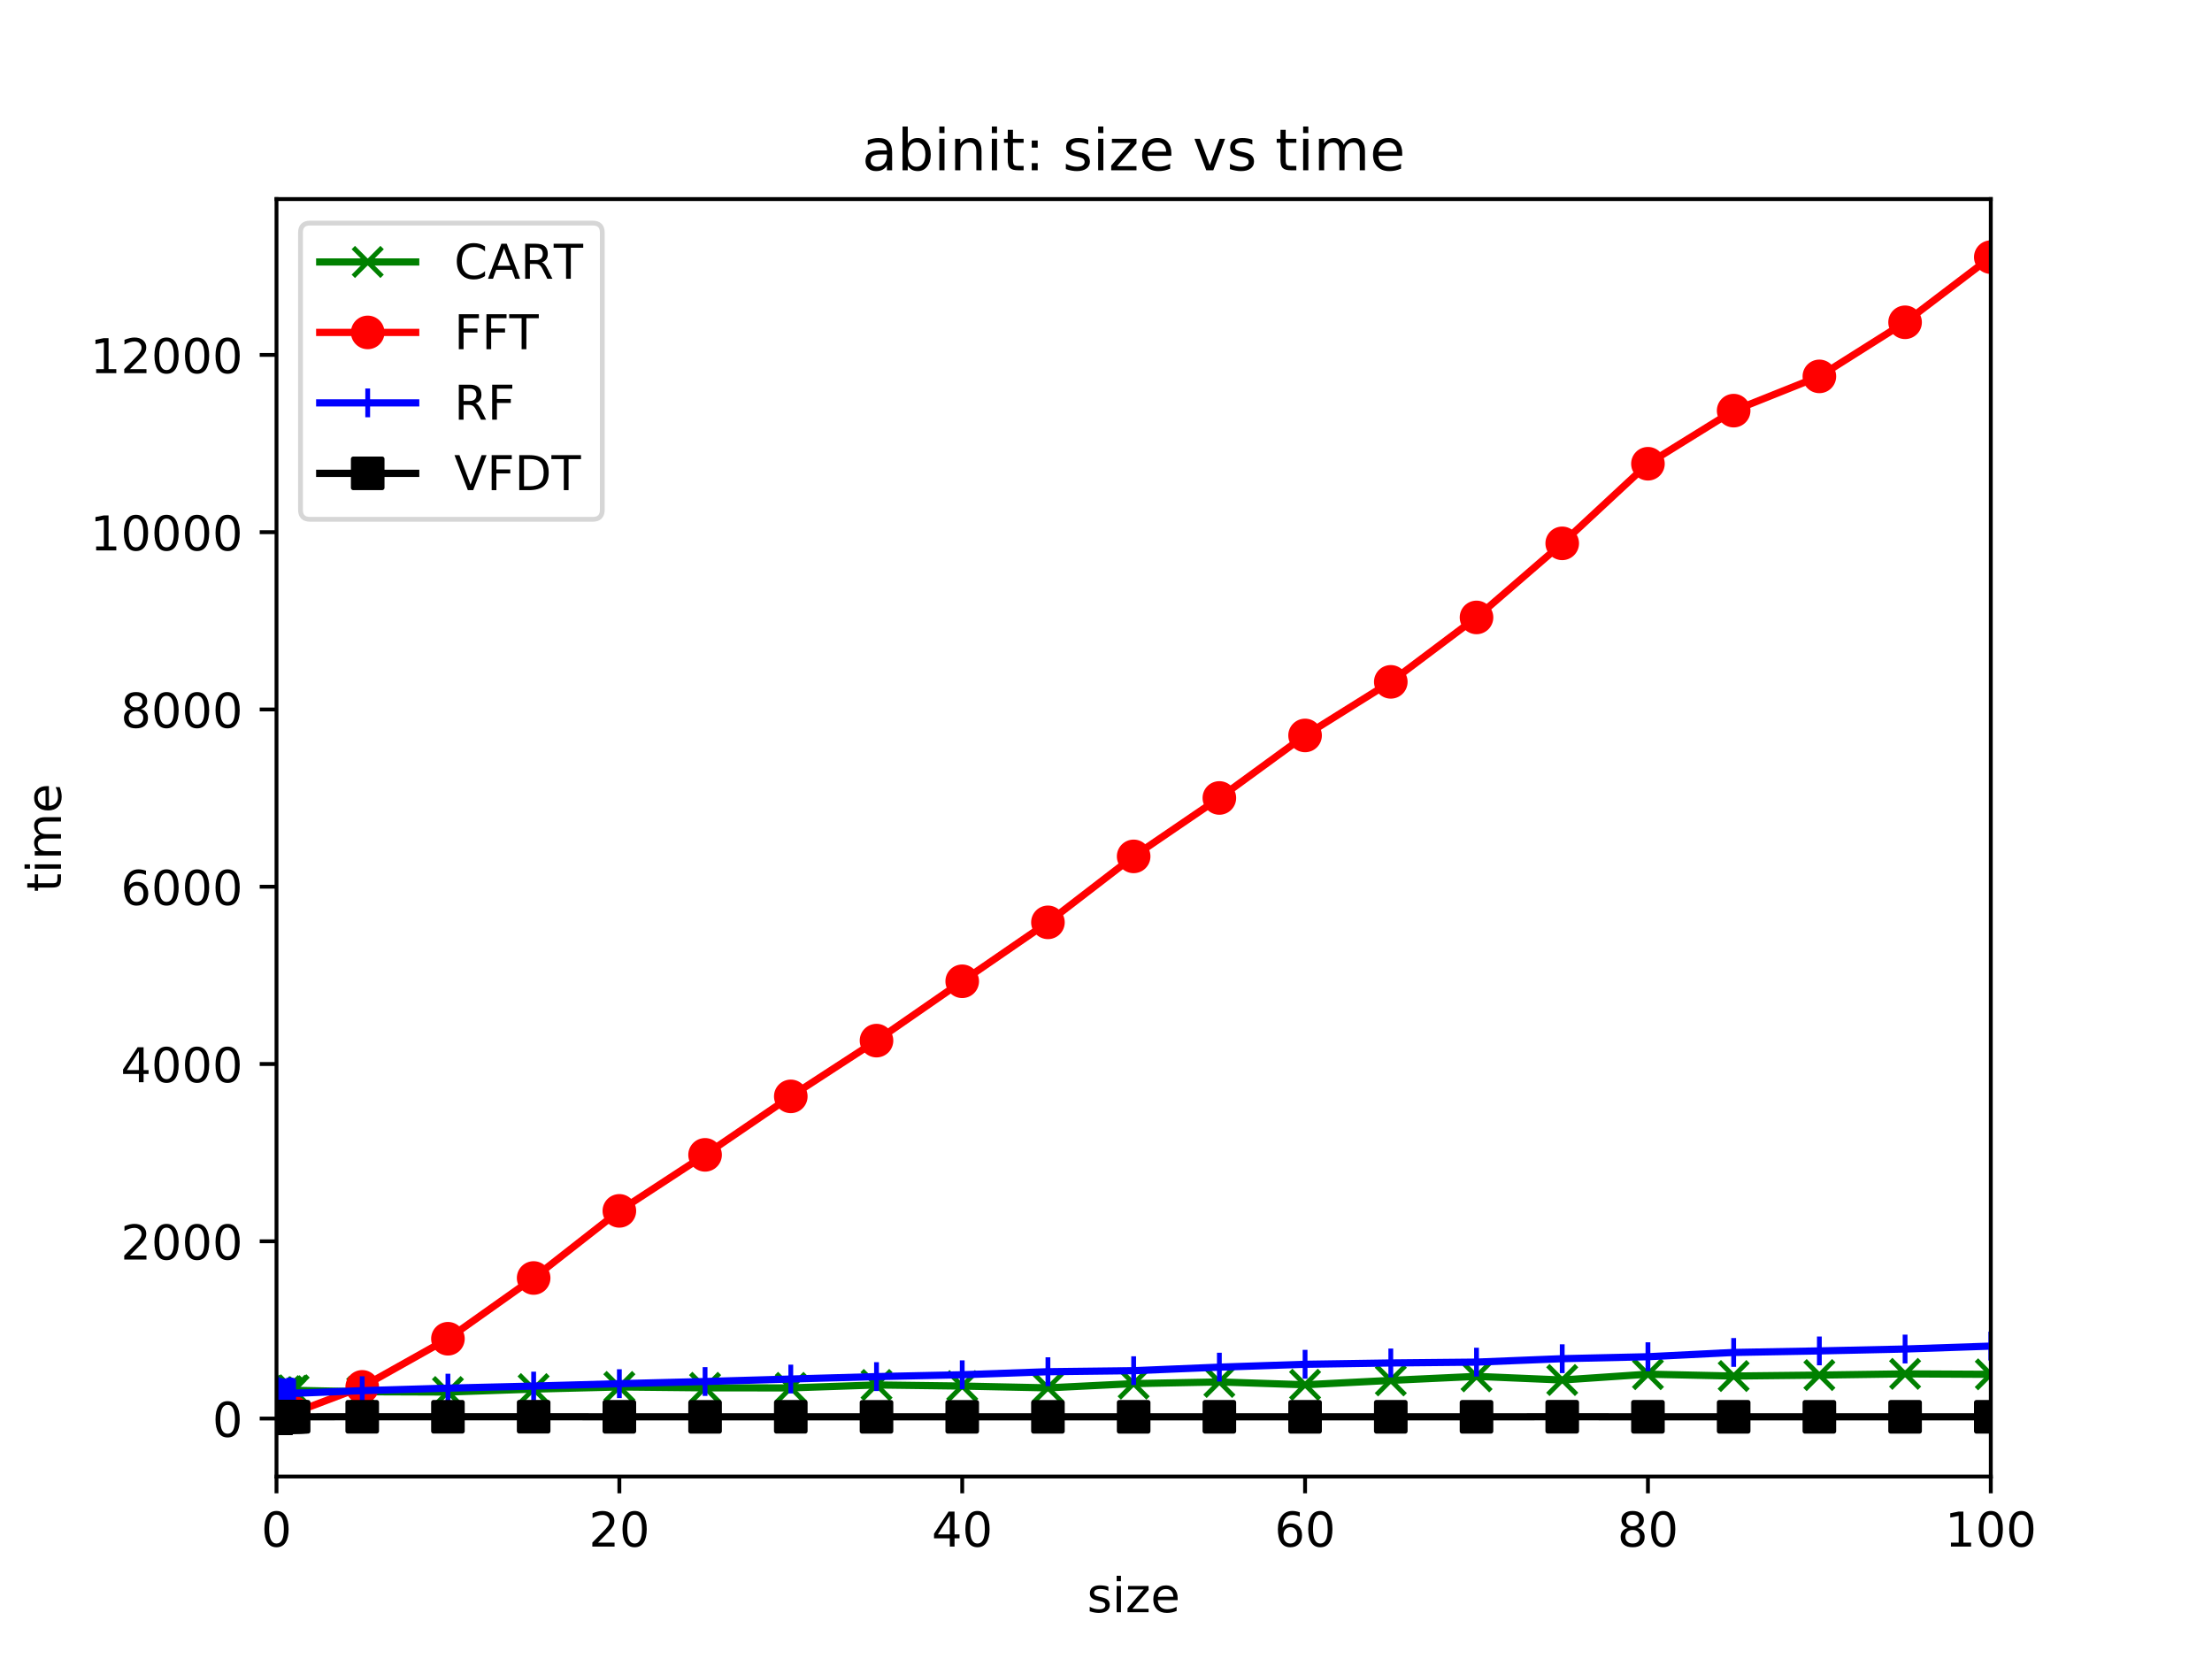 <?xml version="1.0" encoding="utf-8" standalone="no"?>
<!DOCTYPE svg PUBLIC "-//W3C//DTD SVG 1.1//EN"
  "http://www.w3.org/Graphics/SVG/1.1/DTD/svg11.dtd">
<!-- Created with matplotlib (https://matplotlib.org/) -->
<svg height="345.6pt" version="1.1" viewBox="0 0 460.8 345.6" width="460.8pt" xmlns="http://www.w3.org/2000/svg" xmlns:xlink="http://www.w3.org/1999/xlink">
 <defs>
  <style type="text/css">
*{stroke-linecap:butt;stroke-linejoin:round;}
  </style>
 </defs>
 <g id="figure_1">
  <g id="patch_1">
   <path d="M 0 345.6 
L 460.8 345.6 
L 460.8 0 
L 0 0 
z
" style="fill:#ffffff;"/>
  </g>
  <g id="axes_1">
   <g id="patch_2">
    <path d="M 57.6 307.584 
L 414.72 307.584 
L 414.72 41.472 
L 57.6 41.472 
z
" style="fill:#ffffff;"/>
   </g>
   <g id="matplotlib.axis_1">
    <g id="xtick_1">
     <g id="line2d_1">
      <defs>
       <path d="M 0 0 
L 0 3.5 
" id="m26dee3b0cf" style="stroke:#000000;stroke-width:0.8;"/>
      </defs>
      <g>
       <use style="stroke:#000000;stroke-width:0.8;" x="57.6" xlink:href="#m26dee3b0cf" y="307.584"/>
      </g>
     </g>
     <g id="text_1">
      <!-- 0 -->
      <defs>
       <path d="M 31.781 66.406 
Q 24.172 66.406 20.328 58.906 
Q 16.5 51.422 16.5 36.375 
Q 16.5 21.391 20.328 13.891 
Q 24.172 6.391 31.781 6.391 
Q 39.453 6.391 43.281 13.891 
Q 47.125 21.391 47.125 36.375 
Q 47.125 51.422 43.281 58.906 
Q 39.453 66.406 31.781 66.406 
z
M 31.781 74.219 
Q 44.047 74.219 50.516 64.516 
Q 56.984 54.828 56.984 36.375 
Q 56.984 17.969 50.516 8.266 
Q 44.047 -1.422 31.781 -1.422 
Q 19.531 -1.422 13.062 8.266 
Q 6.594 17.969 6.594 36.375 
Q 6.594 54.828 13.062 64.516 
Q 19.531 74.219 31.781 74.219 
z
" id="DejaVuSans-48"/>
      </defs>
      <g transform="translate(54.419 322.182)scale(0.1 -0.1)">
       <use xlink:href="#DejaVuSans-48"/>
      </g>
     </g>
    </g>
    <g id="xtick_2">
     <g id="line2d_2">
      <g>
       <use style="stroke:#000000;stroke-width:0.8;" x="129.024" xlink:href="#m26dee3b0cf" y="307.584"/>
      </g>
     </g>
     <g id="text_2">
      <!-- 20 -->
      <defs>
       <path d="M 19.188 8.297 
L 53.609 8.297 
L 53.609 0 
L 7.328 0 
L 7.328 8.297 
Q 12.938 14.109 22.625 23.891 
Q 32.328 33.688 34.812 36.531 
Q 39.547 41.844 41.422 45.531 
Q 43.312 49.219 43.312 52.781 
Q 43.312 58.594 39.234 62.25 
Q 35.156 65.922 28.609 65.922 
Q 23.969 65.922 18.812 64.312 
Q 13.672 62.703 7.812 59.422 
L 7.812 69.391 
Q 13.766 71.781 18.938 73 
Q 24.125 74.219 28.422 74.219 
Q 39.75 74.219 46.484 68.547 
Q 53.219 62.891 53.219 53.422 
Q 53.219 48.922 51.531 44.891 
Q 49.859 40.875 45.406 35.406 
Q 44.188 33.984 37.641 27.219 
Q 31.109 20.453 19.188 8.297 
z
" id="DejaVuSans-50"/>
      </defs>
      <g transform="translate(122.662 322.182)scale(0.1 -0.1)">
       <use xlink:href="#DejaVuSans-50"/>
       <use x="63.623" xlink:href="#DejaVuSans-48"/>
      </g>
     </g>
    </g>
    <g id="xtick_3">
     <g id="line2d_3">
      <g>
       <use style="stroke:#000000;stroke-width:0.8;" x="200.448" xlink:href="#m26dee3b0cf" y="307.584"/>
      </g>
     </g>
     <g id="text_3">
      <!-- 40 -->
      <defs>
       <path d="M 37.797 64.312 
L 12.891 25.391 
L 37.797 25.391 
z
M 35.203 72.906 
L 47.609 72.906 
L 47.609 25.391 
L 58.016 25.391 
L 58.016 17.188 
L 47.609 17.188 
L 47.609 0 
L 37.797 0 
L 37.797 17.188 
L 4.891 17.188 
L 4.891 26.703 
z
" id="DejaVuSans-52"/>
      </defs>
      <g transform="translate(194.085 322.182)scale(0.1 -0.1)">
       <use xlink:href="#DejaVuSans-52"/>
       <use x="63.623" xlink:href="#DejaVuSans-48"/>
      </g>
     </g>
    </g>
    <g id="xtick_4">
     <g id="line2d_4">
      <g>
       <use style="stroke:#000000;stroke-width:0.8;" x="271.872" xlink:href="#m26dee3b0cf" y="307.584"/>
      </g>
     </g>
     <g id="text_4">
      <!-- 60 -->
      <defs>
       <path d="M 33.016 40.375 
Q 26.375 40.375 22.484 35.828 
Q 18.609 31.297 18.609 23.391 
Q 18.609 15.531 22.484 10.953 
Q 26.375 6.391 33.016 6.391 
Q 39.656 6.391 43.531 10.953 
Q 47.406 15.531 47.406 23.391 
Q 47.406 31.297 43.531 35.828 
Q 39.656 40.375 33.016 40.375 
z
M 52.594 71.297 
L 52.594 62.312 
Q 48.875 64.062 45.094 64.984 
Q 41.312 65.922 37.594 65.922 
Q 27.828 65.922 22.672 59.328 
Q 17.531 52.734 16.797 39.406 
Q 19.672 43.656 24.016 45.922 
Q 28.375 48.188 33.594 48.188 
Q 44.578 48.188 50.953 41.516 
Q 57.328 34.859 57.328 23.391 
Q 57.328 12.156 50.688 5.359 
Q 44.047 -1.422 33.016 -1.422 
Q 20.359 -1.422 13.672 8.266 
Q 6.984 17.969 6.984 36.375 
Q 6.984 53.656 15.188 63.938 
Q 23.391 74.219 37.203 74.219 
Q 40.922 74.219 44.703 73.484 
Q 48.484 72.75 52.594 71.297 
z
" id="DejaVuSans-54"/>
      </defs>
      <g transform="translate(265.51 322.182)scale(0.1 -0.1)">
       <use xlink:href="#DejaVuSans-54"/>
       <use x="63.623" xlink:href="#DejaVuSans-48"/>
      </g>
     </g>
    </g>
    <g id="xtick_5">
     <g id="line2d_5">
      <g>
       <use style="stroke:#000000;stroke-width:0.8;" x="343.296" xlink:href="#m26dee3b0cf" y="307.584"/>
      </g>
     </g>
     <g id="text_5">
      <!-- 80 -->
      <defs>
       <path d="M 31.781 34.625 
Q 24.75 34.625 20.719 30.859 
Q 16.703 27.094 16.703 20.516 
Q 16.703 13.922 20.719 10.156 
Q 24.75 6.391 31.781 6.391 
Q 38.812 6.391 42.859 10.172 
Q 46.922 13.969 46.922 20.516 
Q 46.922 27.094 42.891 30.859 
Q 38.875 34.625 31.781 34.625 
z
M 21.922 38.812 
Q 15.578 40.375 12.031 44.719 
Q 8.5 49.078 8.5 55.328 
Q 8.5 64.062 14.719 69.141 
Q 20.953 74.219 31.781 74.219 
Q 42.672 74.219 48.875 69.141 
Q 55.078 64.062 55.078 55.328 
Q 55.078 49.078 51.531 44.719 
Q 48 40.375 41.703 38.812 
Q 48.828 37.156 52.797 32.312 
Q 56.781 27.484 56.781 20.516 
Q 56.781 9.906 50.312 4.234 
Q 43.844 -1.422 31.781 -1.422 
Q 19.734 -1.422 13.25 4.234 
Q 6.781 9.906 6.781 20.516 
Q 6.781 27.484 10.781 32.312 
Q 14.797 37.156 21.922 38.812 
z
M 18.312 54.391 
Q 18.312 48.734 21.844 45.562 
Q 25.391 42.391 31.781 42.391 
Q 38.141 42.391 41.719 45.562 
Q 45.312 48.734 45.312 54.391 
Q 45.312 60.062 41.719 63.234 
Q 38.141 66.406 31.781 66.406 
Q 25.391 66.406 21.844 63.234 
Q 18.312 60.062 18.312 54.391 
z
" id="DejaVuSans-56"/>
      </defs>
      <g transform="translate(336.933 322.182)scale(0.1 -0.1)">
       <use xlink:href="#DejaVuSans-56"/>
       <use x="63.623" xlink:href="#DejaVuSans-48"/>
      </g>
     </g>
    </g>
    <g id="xtick_6">
     <g id="line2d_6">
      <g>
       <use style="stroke:#000000;stroke-width:0.8;" x="414.72" xlink:href="#m26dee3b0cf" y="307.584"/>
      </g>
     </g>
     <g id="text_6">
      <!-- 100 -->
      <defs>
       <path d="M 12.406 8.297 
L 28.516 8.297 
L 28.516 63.922 
L 10.984 60.406 
L 10.984 69.391 
L 28.422 72.906 
L 38.281 72.906 
L 38.281 8.297 
L 54.391 8.297 
L 54.391 0 
L 12.406 0 
z
" id="DejaVuSans-49"/>
      </defs>
      <g transform="translate(405.176 322.182)scale(0.1 -0.1)">
       <use xlink:href="#DejaVuSans-49"/>
       <use x="63.623" xlink:href="#DejaVuSans-48"/>
       <use x="127.246" xlink:href="#DejaVuSans-48"/>
      </g>
     </g>
    </g>
    <g id="text_7">
     <!-- size -->
     <defs>
      <path d="M 44.281 53.078 
L 44.281 44.578 
Q 40.484 46.531 36.375 47.5 
Q 32.281 48.484 27.875 48.484 
Q 21.188 48.484 17.844 46.438 
Q 14.5 44.391 14.5 40.281 
Q 14.5 37.156 16.891 35.375 
Q 19.281 33.594 26.516 31.984 
L 29.594 31.297 
Q 39.156 29.25 43.188 25.516 
Q 47.219 21.781 47.219 15.094 
Q 47.219 7.469 41.188 3.016 
Q 35.156 -1.422 24.609 -1.422 
Q 20.219 -1.422 15.453 -0.562 
Q 10.688 0.297 5.422 2 
L 5.422 11.281 
Q 10.406 8.688 15.234 7.391 
Q 20.062 6.109 24.812 6.109 
Q 31.156 6.109 34.562 8.281 
Q 37.984 10.453 37.984 14.406 
Q 37.984 18.062 35.516 20.016 
Q 33.062 21.969 24.703 23.781 
L 21.578 24.516 
Q 13.234 26.266 9.516 29.906 
Q 5.812 33.547 5.812 39.891 
Q 5.812 47.609 11.281 51.797 
Q 16.75 56 26.812 56 
Q 31.781 56 36.172 55.266 
Q 40.578 54.547 44.281 53.078 
z
" id="DejaVuSans-115"/>
      <path d="M 9.422 54.688 
L 18.406 54.688 
L 18.406 0 
L 9.422 0 
z
M 9.422 75.984 
L 18.406 75.984 
L 18.406 64.594 
L 9.422 64.594 
z
" id="DejaVuSans-105"/>
      <path d="M 5.516 54.688 
L 48.188 54.688 
L 48.188 46.484 
L 14.406 7.172 
L 48.188 7.172 
L 48.188 0 
L 4.297 0 
L 4.297 8.203 
L 38.094 47.516 
L 5.516 47.516 
z
" id="DejaVuSans-122"/>
      <path d="M 56.203 29.594 
L 56.203 25.203 
L 14.891 25.203 
Q 15.484 15.922 20.484 11.062 
Q 25.484 6.203 34.422 6.203 
Q 39.594 6.203 44.453 7.469 
Q 49.312 8.734 54.109 11.281 
L 54.109 2.781 
Q 49.266 0.734 44.188 -0.344 
Q 39.109 -1.422 33.891 -1.422 
Q 20.797 -1.422 13.156 6.188 
Q 5.516 13.812 5.516 26.812 
Q 5.516 40.234 12.766 48.109 
Q 20.016 56 32.328 56 
Q 43.359 56 49.781 48.891 
Q 56.203 41.797 56.203 29.594 
z
M 47.219 32.234 
Q 47.125 39.594 43.094 43.984 
Q 39.062 48.391 32.422 48.391 
Q 24.906 48.391 20.391 44.141 
Q 15.875 39.891 15.188 32.172 
z
" id="DejaVuSans-101"/>
     </defs>
     <g transform="translate(226.465 335.861)scale(0.1 -0.1)">
      <use xlink:href="#DejaVuSans-115"/>
      <use x="52.1" xlink:href="#DejaVuSans-105"/>
      <use x="79.883" xlink:href="#DejaVuSans-122"/>
      <use x="132.373" xlink:href="#DejaVuSans-101"/>
     </g>
    </g>
   </g>
   <g id="matplotlib.axis_2">
    <g id="ytick_1">
     <g id="line2d_7">
      <defs>
       <path d="M 0 0 
L -3.5 0 
" id="me61d0136e3" style="stroke:#000000;stroke-width:0.8;"/>
      </defs>
      <g>
       <use style="stroke:#000000;stroke-width:0.8;" x="57.6" xlink:href="#me61d0136e3" y="295.511"/>
      </g>
     </g>
     <g id="text_8">
      <!-- 0 -->
      <g transform="translate(44.237 299.31)scale(0.1 -0.1)">
       <use xlink:href="#DejaVuSans-48"/>
      </g>
     </g>
    </g>
    <g id="ytick_2">
     <g id="line2d_8">
      <g>
       <use style="stroke:#000000;stroke-width:0.8;" x="57.6" xlink:href="#me61d0136e3" y="258.581"/>
      </g>
     </g>
     <g id="text_9">
      <!-- 2000 -->
      <g transform="translate(25.15 262.38)scale(0.1 -0.1)">
       <use xlink:href="#DejaVuSans-50"/>
       <use x="63.623" xlink:href="#DejaVuSans-48"/>
       <use x="127.246" xlink:href="#DejaVuSans-48"/>
       <use x="190.869" xlink:href="#DejaVuSans-48"/>
      </g>
     </g>
    </g>
    <g id="ytick_3">
     <g id="line2d_9">
      <g>
       <use style="stroke:#000000;stroke-width:0.8;" x="57.6" xlink:href="#me61d0136e3" y="221.651"/>
      </g>
     </g>
     <g id="text_10">
      <!-- 4000 -->
      <g transform="translate(25.15 225.45)scale(0.1 -0.1)">
       <use xlink:href="#DejaVuSans-52"/>
       <use x="63.623" xlink:href="#DejaVuSans-48"/>
       <use x="127.246" xlink:href="#DejaVuSans-48"/>
       <use x="190.869" xlink:href="#DejaVuSans-48"/>
      </g>
     </g>
    </g>
    <g id="ytick_4">
     <g id="line2d_10">
      <g>
       <use style="stroke:#000000;stroke-width:0.8;" x="57.6" xlink:href="#me61d0136e3" y="184.722"/>
      </g>
     </g>
     <g id="text_11">
      <!-- 6000 -->
      <g transform="translate(25.15 188.521)scale(0.1 -0.1)">
       <use xlink:href="#DejaVuSans-54"/>
       <use x="63.623" xlink:href="#DejaVuSans-48"/>
       <use x="127.246" xlink:href="#DejaVuSans-48"/>
       <use x="190.869" xlink:href="#DejaVuSans-48"/>
      </g>
     </g>
    </g>
    <g id="ytick_5">
     <g id="line2d_11">
      <g>
       <use style="stroke:#000000;stroke-width:0.8;" x="57.6" xlink:href="#me61d0136e3" y="147.792"/>
      </g>
     </g>
     <g id="text_12">
      <!-- 8000 -->
      <g transform="translate(25.15 151.591)scale(0.1 -0.1)">
       <use xlink:href="#DejaVuSans-56"/>
       <use x="63.623" xlink:href="#DejaVuSans-48"/>
       <use x="127.246" xlink:href="#DejaVuSans-48"/>
       <use x="190.869" xlink:href="#DejaVuSans-48"/>
      </g>
     </g>
    </g>
    <g id="ytick_6">
     <g id="line2d_12">
      <g>
       <use style="stroke:#000000;stroke-width:0.8;" x="57.6" xlink:href="#me61d0136e3" y="110.862"/>
      </g>
     </g>
     <g id="text_13">
      <!-- 10000 -->
      <g transform="translate(18.788 114.661)scale(0.1 -0.1)">
       <use xlink:href="#DejaVuSans-49"/>
       <use x="63.623" xlink:href="#DejaVuSans-48"/>
       <use x="127.246" xlink:href="#DejaVuSans-48"/>
       <use x="190.869" xlink:href="#DejaVuSans-48"/>
       <use x="254.492" xlink:href="#DejaVuSans-48"/>
      </g>
     </g>
    </g>
    <g id="ytick_7">
     <g id="line2d_13">
      <g>
       <use style="stroke:#000000;stroke-width:0.8;" x="57.6" xlink:href="#me61d0136e3" y="73.932"/>
      </g>
     </g>
     <g id="text_14">
      <!-- 12000 -->
      <g transform="translate(18.788 77.732)scale(0.1 -0.1)">
       <use xlink:href="#DejaVuSans-49"/>
       <use x="63.623" xlink:href="#DejaVuSans-50"/>
       <use x="127.246" xlink:href="#DejaVuSans-48"/>
       <use x="190.869" xlink:href="#DejaVuSans-48"/>
       <use x="254.492" xlink:href="#DejaVuSans-48"/>
      </g>
     </g>
    </g>
    <g id="text_15">
     <!-- time -->
     <defs>
      <path d="M 18.312 70.219 
L 18.312 54.688 
L 36.812 54.688 
L 36.812 47.703 
L 18.312 47.703 
L 18.312 18.016 
Q 18.312 11.328 20.141 9.422 
Q 21.969 7.516 27.594 7.516 
L 36.812 7.516 
L 36.812 0 
L 27.594 0 
Q 17.188 0 13.234 3.875 
Q 9.281 7.766 9.281 18.016 
L 9.281 47.703 
L 2.688 47.703 
L 2.688 54.688 
L 9.281 54.688 
L 9.281 70.219 
z
" id="DejaVuSans-116"/>
      <path d="M 52 44.188 
Q 55.375 50.25 60.062 53.125 
Q 64.75 56 71.094 56 
Q 79.641 56 84.281 50.016 
Q 88.922 44.047 88.922 33.016 
L 88.922 0 
L 79.891 0 
L 79.891 32.719 
Q 79.891 40.578 77.094 44.375 
Q 74.312 48.188 68.609 48.188 
Q 61.625 48.188 57.562 43.547 
Q 53.516 38.922 53.516 30.906 
L 53.516 0 
L 44.484 0 
L 44.484 32.719 
Q 44.484 40.625 41.703 44.406 
Q 38.922 48.188 33.109 48.188 
Q 26.219 48.188 22.156 43.531 
Q 18.109 38.875 18.109 30.906 
L 18.109 0 
L 9.078 0 
L 9.078 54.688 
L 18.109 54.688 
L 18.109 46.188 
Q 21.188 51.219 25.484 53.609 
Q 29.781 56 35.688 56 
Q 41.656 56 45.828 52.969 
Q 50 49.953 52 44.188 
z
" id="DejaVuSans-109"/>
     </defs>
     <g transform="translate(12.708 185.824)rotate(-90)scale(0.1 -0.1)">
      <use xlink:href="#DejaVuSans-116"/>
      <use x="39.209" xlink:href="#DejaVuSans-105"/>
      <use x="66.992" xlink:href="#DejaVuSans-109"/>
      <use x="164.404" xlink:href="#DejaVuSans-101"/>
     </g>
    </g>
   </g>
   <g id="line2d_14">
    <path clip-path="url(#p73382b4955)" d="M 57.636 290.007 
L 57.671 290.31 
L 57.707 290.419 
L 57.743 290.479 
L 57.779 290.196 
L 57.814 290.052 
L 57.85 290.401 
L 57.886 290.651 
L 57.921 290.222 
L 57.957 290.176 
L 58.314 290.425 
L 58.671 290.64 
L 59.028 290.224 
L 59.386 289.799 
L 59.743 289.824 
L 60.1 290.245 
L 60.457 290.319 
L 60.814 289.724 
L 61.171 289.625 
L 75.456 289.925 
L 93.312 289.987 
L 111.168 289.375 
L 129.024 288.929 
L 146.88 289.111 
L 164.736 289.122 
L 182.592 288.511 
L 200.448 288.741 
L 218.304 289.117 
L 236.16 288.233 
L 254.016 287.883 
L 271.872 288.473 
L 289.728 287.56 
L 307.584 286.723 
L 325.44 287.481 
L 343.296 286.266 
L 361.152 286.655 
L 379.008 286.457 
L 396.864 286.202 
L 414.72 286.3 
" style="fill:none;stroke:#008000;stroke-linecap:square;stroke-width:1.5;"/>
    <defs>
     <path d="M -3 3 
L 3 -3 
M -3 -3 
L 3 3 
" id="mbcd68e8c06" style="stroke:#008000;"/>
    </defs>
    <g clip-path="url(#p73382b4955)">
     <use style="fill:#008000;stroke:#008000;" x="57.636" xlink:href="#mbcd68e8c06" y="290.007"/>
     <use style="fill:#008000;stroke:#008000;" x="57.671" xlink:href="#mbcd68e8c06" y="290.31"/>
     <use style="fill:#008000;stroke:#008000;" x="57.707" xlink:href="#mbcd68e8c06" y="290.419"/>
     <use style="fill:#008000;stroke:#008000;" x="57.743" xlink:href="#mbcd68e8c06" y="290.479"/>
     <use style="fill:#008000;stroke:#008000;" x="57.779" xlink:href="#mbcd68e8c06" y="290.196"/>
     <use style="fill:#008000;stroke:#008000;" x="57.814" xlink:href="#mbcd68e8c06" y="290.052"/>
     <use style="fill:#008000;stroke:#008000;" x="57.85" xlink:href="#mbcd68e8c06" y="290.401"/>
     <use style="fill:#008000;stroke:#008000;" x="57.886" xlink:href="#mbcd68e8c06" y="290.651"/>
     <use style="fill:#008000;stroke:#008000;" x="57.921" xlink:href="#mbcd68e8c06" y="290.222"/>
     <use style="fill:#008000;stroke:#008000;" x="57.957" xlink:href="#mbcd68e8c06" y="290.176"/>
     <use style="fill:#008000;stroke:#008000;" x="58.314" xlink:href="#mbcd68e8c06" y="290.425"/>
     <use style="fill:#008000;stroke:#008000;" x="58.671" xlink:href="#mbcd68e8c06" y="290.64"/>
     <use style="fill:#008000;stroke:#008000;" x="59.028" xlink:href="#mbcd68e8c06" y="290.224"/>
     <use style="fill:#008000;stroke:#008000;" x="59.386" xlink:href="#mbcd68e8c06" y="289.799"/>
     <use style="fill:#008000;stroke:#008000;" x="59.743" xlink:href="#mbcd68e8c06" y="289.824"/>
     <use style="fill:#008000;stroke:#008000;" x="60.1" xlink:href="#mbcd68e8c06" y="290.245"/>
     <use style="fill:#008000;stroke:#008000;" x="60.457" xlink:href="#mbcd68e8c06" y="290.319"/>
     <use style="fill:#008000;stroke:#008000;" x="60.814" xlink:href="#mbcd68e8c06" y="289.724"/>
     <use style="fill:#008000;stroke:#008000;" x="61.171" xlink:href="#mbcd68e8c06" y="289.625"/>
     <use style="fill:#008000;stroke:#008000;" x="75.456" xlink:href="#mbcd68e8c06" y="289.925"/>
     <use style="fill:#008000;stroke:#008000;" x="93.312" xlink:href="#mbcd68e8c06" y="289.987"/>
     <use style="fill:#008000;stroke:#008000;" x="111.168" xlink:href="#mbcd68e8c06" y="289.375"/>
     <use style="fill:#008000;stroke:#008000;" x="129.024" xlink:href="#mbcd68e8c06" y="288.929"/>
     <use style="fill:#008000;stroke:#008000;" x="146.88" xlink:href="#mbcd68e8c06" y="289.111"/>
     <use style="fill:#008000;stroke:#008000;" x="164.736" xlink:href="#mbcd68e8c06" y="289.122"/>
     <use style="fill:#008000;stroke:#008000;" x="182.592" xlink:href="#mbcd68e8c06" y="288.511"/>
     <use style="fill:#008000;stroke:#008000;" x="200.448" xlink:href="#mbcd68e8c06" y="288.741"/>
     <use style="fill:#008000;stroke:#008000;" x="218.304" xlink:href="#mbcd68e8c06" y="289.117"/>
     <use style="fill:#008000;stroke:#008000;" x="236.16" xlink:href="#mbcd68e8c06" y="288.233"/>
     <use style="fill:#008000;stroke:#008000;" x="254.016" xlink:href="#mbcd68e8c06" y="287.883"/>
     <use style="fill:#008000;stroke:#008000;" x="271.872" xlink:href="#mbcd68e8c06" y="288.473"/>
     <use style="fill:#008000;stroke:#008000;" x="289.728" xlink:href="#mbcd68e8c06" y="287.56"/>
     <use style="fill:#008000;stroke:#008000;" x="307.584" xlink:href="#mbcd68e8c06" y="286.723"/>
     <use style="fill:#008000;stroke:#008000;" x="325.44" xlink:href="#mbcd68e8c06" y="287.481"/>
     <use style="fill:#008000;stroke:#008000;" x="343.296" xlink:href="#mbcd68e8c06" y="286.266"/>
     <use style="fill:#008000;stroke:#008000;" x="361.152" xlink:href="#mbcd68e8c06" y="286.655"/>
     <use style="fill:#008000;stroke:#008000;" x="379.008" xlink:href="#mbcd68e8c06" y="286.457"/>
     <use style="fill:#008000;stroke:#008000;" x="396.864" xlink:href="#mbcd68e8c06" y="286.202"/>
     <use style="fill:#008000;stroke:#008000;" x="414.72" xlink:href="#mbcd68e8c06" y="286.3"/>
    </g>
   </g>
   <g id="line2d_15">
    <path clip-path="url(#p73382b4955)" d="M 57.636 295.488 
L 57.671 295.477 
L 57.707 295.463 
L 57.743 295.453 
L 57.779 295.44 
L 57.814 295.426 
L 57.85 295.415 
L 57.886 295.403 
L 57.921 295.389 
L 57.957 295.378 
L 58.314 295.258 
L 58.671 295.139 
L 59.028 295.008 
L 59.386 294.905 
L 59.743 294.758 
L 60.1 294.681 
L 60.457 294.563 
L 60.814 294.441 
L 61.171 294.323 
L 75.456 288.91 
L 93.312 278.885 
L 111.168 266.23 
L 129.024 252.248 
L 146.88 240.576 
L 164.736 228.396 
L 182.592 216.782 
L 200.448 204.42 
L 218.304 192.143 
L 236.16 178.401 
L 254.016 166.231 
L 271.872 153.207 
L 289.728 142.044 
L 307.584 128.621 
L 325.44 113.19 
L 343.296 96.608 
L 361.152 85.545 
L 379.008 78.408 
L 396.864 67.14 
L 414.72 53.568 
" style="fill:none;stroke:#ff0000;stroke-linecap:square;stroke-width:1.5;"/>
    <defs>
     <path d="M 0 3 
C 0.796 3 1.559 2.684 2.121 2.121 
C 2.684 1.559 3 0.796 3 0 
C 3 -0.796 2.684 -1.559 2.121 -2.121 
C 1.559 -2.684 0.796 -3 0 -3 
C -0.796 -3 -1.559 -2.684 -2.121 -2.121 
C -2.684 -1.559 -3 -0.796 -3 0 
C -3 0.796 -2.684 1.559 -2.121 2.121 
C -1.559 2.684 -0.796 3 0 3 
z
" id="m2726fd6190" style="stroke:#ff0000;"/>
    </defs>
    <g clip-path="url(#p73382b4955)">
     <use style="fill:#ff0000;stroke:#ff0000;" x="57.636" xlink:href="#m2726fd6190" y="295.488"/>
     <use style="fill:#ff0000;stroke:#ff0000;" x="57.671" xlink:href="#m2726fd6190" y="295.477"/>
     <use style="fill:#ff0000;stroke:#ff0000;" x="57.707" xlink:href="#m2726fd6190" y="295.463"/>
     <use style="fill:#ff0000;stroke:#ff0000;" x="57.743" xlink:href="#m2726fd6190" y="295.453"/>
     <use style="fill:#ff0000;stroke:#ff0000;" x="57.779" xlink:href="#m2726fd6190" y="295.44"/>
     <use style="fill:#ff0000;stroke:#ff0000;" x="57.814" xlink:href="#m2726fd6190" y="295.426"/>
     <use style="fill:#ff0000;stroke:#ff0000;" x="57.85" xlink:href="#m2726fd6190" y="295.415"/>
     <use style="fill:#ff0000;stroke:#ff0000;" x="57.886" xlink:href="#m2726fd6190" y="295.403"/>
     <use style="fill:#ff0000;stroke:#ff0000;" x="57.921" xlink:href="#m2726fd6190" y="295.389"/>
     <use style="fill:#ff0000;stroke:#ff0000;" x="57.957" xlink:href="#m2726fd6190" y="295.378"/>
     <use style="fill:#ff0000;stroke:#ff0000;" x="58.314" xlink:href="#m2726fd6190" y="295.258"/>
     <use style="fill:#ff0000;stroke:#ff0000;" x="58.671" xlink:href="#m2726fd6190" y="295.139"/>
     <use style="fill:#ff0000;stroke:#ff0000;" x="59.028" xlink:href="#m2726fd6190" y="295.008"/>
     <use style="fill:#ff0000;stroke:#ff0000;" x="59.386" xlink:href="#m2726fd6190" y="294.905"/>
     <use style="fill:#ff0000;stroke:#ff0000;" x="59.743" xlink:href="#m2726fd6190" y="294.758"/>
     <use style="fill:#ff0000;stroke:#ff0000;" x="60.1" xlink:href="#m2726fd6190" y="294.681"/>
     <use style="fill:#ff0000;stroke:#ff0000;" x="60.457" xlink:href="#m2726fd6190" y="294.563"/>
     <use style="fill:#ff0000;stroke:#ff0000;" x="60.814" xlink:href="#m2726fd6190" y="294.441"/>
     <use style="fill:#ff0000;stroke:#ff0000;" x="61.171" xlink:href="#m2726fd6190" y="294.323"/>
     <use style="fill:#ff0000;stroke:#ff0000;" x="75.456" xlink:href="#m2726fd6190" y="288.91"/>
     <use style="fill:#ff0000;stroke:#ff0000;" x="93.312" xlink:href="#m2726fd6190" y="278.885"/>
     <use style="fill:#ff0000;stroke:#ff0000;" x="111.168" xlink:href="#m2726fd6190" y="266.23"/>
     <use style="fill:#ff0000;stroke:#ff0000;" x="129.024" xlink:href="#m2726fd6190" y="252.248"/>
     <use style="fill:#ff0000;stroke:#ff0000;" x="146.88" xlink:href="#m2726fd6190" y="240.576"/>
     <use style="fill:#ff0000;stroke:#ff0000;" x="164.736" xlink:href="#m2726fd6190" y="228.396"/>
     <use style="fill:#ff0000;stroke:#ff0000;" x="182.592" xlink:href="#m2726fd6190" y="216.782"/>
     <use style="fill:#ff0000;stroke:#ff0000;" x="200.448" xlink:href="#m2726fd6190" y="204.42"/>
     <use style="fill:#ff0000;stroke:#ff0000;" x="218.304" xlink:href="#m2726fd6190" y="192.143"/>
     <use style="fill:#ff0000;stroke:#ff0000;" x="236.16" xlink:href="#m2726fd6190" y="178.401"/>
     <use style="fill:#ff0000;stroke:#ff0000;" x="254.016" xlink:href="#m2726fd6190" y="166.231"/>
     <use style="fill:#ff0000;stroke:#ff0000;" x="271.872" xlink:href="#m2726fd6190" y="153.207"/>
     <use style="fill:#ff0000;stroke:#ff0000;" x="289.728" xlink:href="#m2726fd6190" y="142.044"/>
     <use style="fill:#ff0000;stroke:#ff0000;" x="307.584" xlink:href="#m2726fd6190" y="128.621"/>
     <use style="fill:#ff0000;stroke:#ff0000;" x="325.44" xlink:href="#m2726fd6190" y="113.19"/>
     <use style="fill:#ff0000;stroke:#ff0000;" x="343.296" xlink:href="#m2726fd6190" y="96.608"/>
     <use style="fill:#ff0000;stroke:#ff0000;" x="361.152" xlink:href="#m2726fd6190" y="85.545"/>
     <use style="fill:#ff0000;stroke:#ff0000;" x="379.008" xlink:href="#m2726fd6190" y="78.408"/>
     <use style="fill:#ff0000;stroke:#ff0000;" x="396.864" xlink:href="#m2726fd6190" y="67.14"/>
     <use style="fill:#ff0000;stroke:#ff0000;" x="414.72" xlink:href="#m2726fd6190" y="53.568"/>
    </g>
   </g>
   <g id="line2d_16">
    <path clip-path="url(#p73382b4955)" d="M 57.636 289.766 
L 57.671 290.228 
L 57.707 290.121 
L 57.743 290.107 
L 57.779 290.2 
L 57.814 290.041 
L 57.85 290.38 
L 57.886 290.088 
L 57.921 290.291 
L 57.957 290.185 
L 58.314 290.098 
L 58.671 290.347 
L 59.028 290.159 
L 59.386 290.389 
L 59.743 290.336 
L 60.1 290.032 
L 60.457 290.028 
L 60.814 290.039 
L 61.171 290.261 
L 75.456 289.699 
L 93.312 289.174 
L 111.168 288.746 
L 129.024 288.246 
L 146.88 287.793 
L 164.736 287.278 
L 182.592 286.772 
L 200.448 286.385 
L 218.304 285.753 
L 236.16 285.54 
L 254.016 284.801 
L 271.872 284.204 
L 289.728 283.93 
L 307.584 283.754 
L 325.44 283.038 
L 343.296 282.63 
L 361.152 281.74 
L 379.008 281.419 
L 396.864 281.024 
L 414.72 280.418 
" style="fill:none;stroke:#0000ff;stroke-linecap:square;stroke-width:1.5;"/>
    <defs>
     <path d="M -3 0 
L 3 0 
M 0 3 
L 0 -3 
" id="m921b301e44" style="stroke:#0000ff;"/>
    </defs>
    <g clip-path="url(#p73382b4955)">
     <use style="fill:#0000ff;stroke:#0000ff;" x="57.636" xlink:href="#m921b301e44" y="289.766"/>
     <use style="fill:#0000ff;stroke:#0000ff;" x="57.671" xlink:href="#m921b301e44" y="290.228"/>
     <use style="fill:#0000ff;stroke:#0000ff;" x="57.707" xlink:href="#m921b301e44" y="290.121"/>
     <use style="fill:#0000ff;stroke:#0000ff;" x="57.743" xlink:href="#m921b301e44" y="290.107"/>
     <use style="fill:#0000ff;stroke:#0000ff;" x="57.779" xlink:href="#m921b301e44" y="290.2"/>
     <use style="fill:#0000ff;stroke:#0000ff;" x="57.814" xlink:href="#m921b301e44" y="290.041"/>
     <use style="fill:#0000ff;stroke:#0000ff;" x="57.85" xlink:href="#m921b301e44" y="290.38"/>
     <use style="fill:#0000ff;stroke:#0000ff;" x="57.886" xlink:href="#m921b301e44" y="290.088"/>
     <use style="fill:#0000ff;stroke:#0000ff;" x="57.921" xlink:href="#m921b301e44" y="290.291"/>
     <use style="fill:#0000ff;stroke:#0000ff;" x="57.957" xlink:href="#m921b301e44" y="290.185"/>
     <use style="fill:#0000ff;stroke:#0000ff;" x="58.314" xlink:href="#m921b301e44" y="290.098"/>
     <use style="fill:#0000ff;stroke:#0000ff;" x="58.671" xlink:href="#m921b301e44" y="290.347"/>
     <use style="fill:#0000ff;stroke:#0000ff;" x="59.028" xlink:href="#m921b301e44" y="290.159"/>
     <use style="fill:#0000ff;stroke:#0000ff;" x="59.386" xlink:href="#m921b301e44" y="290.389"/>
     <use style="fill:#0000ff;stroke:#0000ff;" x="59.743" xlink:href="#m921b301e44" y="290.336"/>
     <use style="fill:#0000ff;stroke:#0000ff;" x="60.1" xlink:href="#m921b301e44" y="290.032"/>
     <use style="fill:#0000ff;stroke:#0000ff;" x="60.457" xlink:href="#m921b301e44" y="290.028"/>
     <use style="fill:#0000ff;stroke:#0000ff;" x="60.814" xlink:href="#m921b301e44" y="290.039"/>
     <use style="fill:#0000ff;stroke:#0000ff;" x="61.171" xlink:href="#m921b301e44" y="290.261"/>
     <use style="fill:#0000ff;stroke:#0000ff;" x="75.456" xlink:href="#m921b301e44" y="289.699"/>
     <use style="fill:#0000ff;stroke:#0000ff;" x="93.312" xlink:href="#m921b301e44" y="289.174"/>
     <use style="fill:#0000ff;stroke:#0000ff;" x="111.168" xlink:href="#m921b301e44" y="288.746"/>
     <use style="fill:#0000ff;stroke:#0000ff;" x="129.024" xlink:href="#m921b301e44" y="288.246"/>
     <use style="fill:#0000ff;stroke:#0000ff;" x="146.88" xlink:href="#m921b301e44" y="287.793"/>
     <use style="fill:#0000ff;stroke:#0000ff;" x="164.736" xlink:href="#m921b301e44" y="287.278"/>
     <use style="fill:#0000ff;stroke:#0000ff;" x="182.592" xlink:href="#m921b301e44" y="286.772"/>
     <use style="fill:#0000ff;stroke:#0000ff;" x="200.448" xlink:href="#m921b301e44" y="286.385"/>
     <use style="fill:#0000ff;stroke:#0000ff;" x="218.304" xlink:href="#m921b301e44" y="285.753"/>
     <use style="fill:#0000ff;stroke:#0000ff;" x="236.16" xlink:href="#m921b301e44" y="285.54"/>
     <use style="fill:#0000ff;stroke:#0000ff;" x="254.016" xlink:href="#m921b301e44" y="284.801"/>
     <use style="fill:#0000ff;stroke:#0000ff;" x="271.872" xlink:href="#m921b301e44" y="284.204"/>
     <use style="fill:#0000ff;stroke:#0000ff;" x="289.728" xlink:href="#m921b301e44" y="283.93"/>
     <use style="fill:#0000ff;stroke:#0000ff;" x="307.584" xlink:href="#m921b301e44" y="283.754"/>
     <use style="fill:#0000ff;stroke:#0000ff;" x="325.44" xlink:href="#m921b301e44" y="283.038"/>
     <use style="fill:#0000ff;stroke:#0000ff;" x="343.296" xlink:href="#m921b301e44" y="282.63"/>
     <use style="fill:#0000ff;stroke:#0000ff;" x="361.152" xlink:href="#m921b301e44" y="281.74"/>
     <use style="fill:#0000ff;stroke:#0000ff;" x="379.008" xlink:href="#m921b301e44" y="281.419"/>
     <use style="fill:#0000ff;stroke:#0000ff;" x="396.864" xlink:href="#m921b301e44" y="281.024"/>
     <use style="fill:#0000ff;stroke:#0000ff;" x="414.72" xlink:href="#m921b301e44" y="280.418"/>
    </g>
   </g>
   <g id="line2d_17">
    <path clip-path="url(#p73382b4955)" d="M 57.636 295.472 
L 57.671 295.425 
L 57.707 295.392 
L 57.743 295.345 
L 57.779 295.333 
L 57.814 295.306 
L 57.85 295.252 
L 57.886 295.241 
L 57.921 295.233 
L 57.957 295.191 
L 58.314 295.163 
L 58.671 295.144 
L 59.028 295.137 
L 59.386 295.139 
L 59.743 295.145 
L 60.1 295.147 
L 60.457 295.133 
L 60.814 295.137 
L 61.171 295.142 
L 75.456 295.137 
L 93.312 295.138 
L 111.168 295.128 
L 129.024 295.147 
L 146.88 295.15 
L 164.736 295.141 
L 182.592 295.15 
L 200.448 295.151 
L 218.304 295.15 
L 236.16 295.148 
L 254.016 295.143 
L 271.872 295.147 
L 289.728 295.146 
L 307.584 295.149 
L 325.44 295.134 
L 343.296 295.145 
L 361.152 295.145 
L 379.008 295.151 
L 396.864 295.149 
L 414.72 295.149 
" style="fill:none;stroke:#000000;stroke-linecap:square;stroke-width:1.5;"/>
    <defs>
     <path d="M -3 3 
L 3 3 
L 3 -3 
L -3 -3 
z
" id="m5e37fe2d8c" style="stroke:#000000;stroke-linejoin:miter;"/>
    </defs>
    <g clip-path="url(#p73382b4955)">
     <use style="stroke:#000000;stroke-linejoin:miter;" x="57.636" xlink:href="#m5e37fe2d8c" y="295.472"/>
     <use style="stroke:#000000;stroke-linejoin:miter;" x="57.671" xlink:href="#m5e37fe2d8c" y="295.425"/>
     <use style="stroke:#000000;stroke-linejoin:miter;" x="57.707" xlink:href="#m5e37fe2d8c" y="295.392"/>
     <use style="stroke:#000000;stroke-linejoin:miter;" x="57.743" xlink:href="#m5e37fe2d8c" y="295.345"/>
     <use style="stroke:#000000;stroke-linejoin:miter;" x="57.779" xlink:href="#m5e37fe2d8c" y="295.333"/>
     <use style="stroke:#000000;stroke-linejoin:miter;" x="57.814" xlink:href="#m5e37fe2d8c" y="295.306"/>
     <use style="stroke:#000000;stroke-linejoin:miter;" x="57.85" xlink:href="#m5e37fe2d8c" y="295.252"/>
     <use style="stroke:#000000;stroke-linejoin:miter;" x="57.886" xlink:href="#m5e37fe2d8c" y="295.241"/>
     <use style="stroke:#000000;stroke-linejoin:miter;" x="57.921" xlink:href="#m5e37fe2d8c" y="295.233"/>
     <use style="stroke:#000000;stroke-linejoin:miter;" x="57.957" xlink:href="#m5e37fe2d8c" y="295.191"/>
     <use style="stroke:#000000;stroke-linejoin:miter;" x="58.314" xlink:href="#m5e37fe2d8c" y="295.163"/>
     <use style="stroke:#000000;stroke-linejoin:miter;" x="58.671" xlink:href="#m5e37fe2d8c" y="295.144"/>
     <use style="stroke:#000000;stroke-linejoin:miter;" x="59.028" xlink:href="#m5e37fe2d8c" y="295.137"/>
     <use style="stroke:#000000;stroke-linejoin:miter;" x="59.386" xlink:href="#m5e37fe2d8c" y="295.139"/>
     <use style="stroke:#000000;stroke-linejoin:miter;" x="59.743" xlink:href="#m5e37fe2d8c" y="295.145"/>
     <use style="stroke:#000000;stroke-linejoin:miter;" x="60.1" xlink:href="#m5e37fe2d8c" y="295.147"/>
     <use style="stroke:#000000;stroke-linejoin:miter;" x="60.457" xlink:href="#m5e37fe2d8c" y="295.133"/>
     <use style="stroke:#000000;stroke-linejoin:miter;" x="60.814" xlink:href="#m5e37fe2d8c" y="295.137"/>
     <use style="stroke:#000000;stroke-linejoin:miter;" x="61.171" xlink:href="#m5e37fe2d8c" y="295.142"/>
     <use style="stroke:#000000;stroke-linejoin:miter;" x="75.456" xlink:href="#m5e37fe2d8c" y="295.137"/>
     <use style="stroke:#000000;stroke-linejoin:miter;" x="93.312" xlink:href="#m5e37fe2d8c" y="295.138"/>
     <use style="stroke:#000000;stroke-linejoin:miter;" x="111.168" xlink:href="#m5e37fe2d8c" y="295.128"/>
     <use style="stroke:#000000;stroke-linejoin:miter;" x="129.024" xlink:href="#m5e37fe2d8c" y="295.147"/>
     <use style="stroke:#000000;stroke-linejoin:miter;" x="146.88" xlink:href="#m5e37fe2d8c" y="295.15"/>
     <use style="stroke:#000000;stroke-linejoin:miter;" x="164.736" xlink:href="#m5e37fe2d8c" y="295.141"/>
     <use style="stroke:#000000;stroke-linejoin:miter;" x="182.592" xlink:href="#m5e37fe2d8c" y="295.15"/>
     <use style="stroke:#000000;stroke-linejoin:miter;" x="200.448" xlink:href="#m5e37fe2d8c" y="295.151"/>
     <use style="stroke:#000000;stroke-linejoin:miter;" x="218.304" xlink:href="#m5e37fe2d8c" y="295.15"/>
     <use style="stroke:#000000;stroke-linejoin:miter;" x="236.16" xlink:href="#m5e37fe2d8c" y="295.148"/>
     <use style="stroke:#000000;stroke-linejoin:miter;" x="254.016" xlink:href="#m5e37fe2d8c" y="295.143"/>
     <use style="stroke:#000000;stroke-linejoin:miter;" x="271.872" xlink:href="#m5e37fe2d8c" y="295.147"/>
     <use style="stroke:#000000;stroke-linejoin:miter;" x="289.728" xlink:href="#m5e37fe2d8c" y="295.146"/>
     <use style="stroke:#000000;stroke-linejoin:miter;" x="307.584" xlink:href="#m5e37fe2d8c" y="295.149"/>
     <use style="stroke:#000000;stroke-linejoin:miter;" x="325.44" xlink:href="#m5e37fe2d8c" y="295.134"/>
     <use style="stroke:#000000;stroke-linejoin:miter;" x="343.296" xlink:href="#m5e37fe2d8c" y="295.145"/>
     <use style="stroke:#000000;stroke-linejoin:miter;" x="361.152" xlink:href="#m5e37fe2d8c" y="295.145"/>
     <use style="stroke:#000000;stroke-linejoin:miter;" x="379.008" xlink:href="#m5e37fe2d8c" y="295.151"/>
     <use style="stroke:#000000;stroke-linejoin:miter;" x="396.864" xlink:href="#m5e37fe2d8c" y="295.149"/>
     <use style="stroke:#000000;stroke-linejoin:miter;" x="414.72" xlink:href="#m5e37fe2d8c" y="295.149"/>
    </g>
   </g>
   <g id="patch_3">
    <path d="M 57.6 307.584 
L 57.6 41.472 
" style="fill:none;stroke:#000000;stroke-linecap:square;stroke-linejoin:miter;stroke-width:0.8;"/>
   </g>
   <g id="patch_4">
    <path d="M 414.72 307.584 
L 414.72 41.472 
" style="fill:none;stroke:#000000;stroke-linecap:square;stroke-linejoin:miter;stroke-width:0.8;"/>
   </g>
   <g id="patch_5">
    <path d="M 57.6 307.584 
L 414.72 307.584 
" style="fill:none;stroke:#000000;stroke-linecap:square;stroke-linejoin:miter;stroke-width:0.8;"/>
   </g>
   <g id="patch_6">
    <path d="M 57.6 41.472 
L 414.72 41.472 
" style="fill:none;stroke:#000000;stroke-linecap:square;stroke-linejoin:miter;stroke-width:0.8;"/>
   </g>
   <g id="text_16">
    <!-- abinit: size vs time -->
    <defs>
     <path d="M 34.281 27.484 
Q 23.391 27.484 19.188 25 
Q 14.984 22.516 14.984 16.5 
Q 14.984 11.719 18.141 8.906 
Q 21.297 6.109 26.703 6.109 
Q 34.188 6.109 38.703 11.406 
Q 43.219 16.703 43.219 25.484 
L 43.219 27.484 
z
M 52.203 31.203 
L 52.203 0 
L 43.219 0 
L 43.219 8.297 
Q 40.141 3.328 35.547 0.953 
Q 30.953 -1.422 24.312 -1.422 
Q 15.922 -1.422 10.953 3.297 
Q 6 8.016 6 15.922 
Q 6 25.141 12.172 29.828 
Q 18.359 34.516 30.609 34.516 
L 43.219 34.516 
L 43.219 35.406 
Q 43.219 41.609 39.141 45 
Q 35.062 48.391 27.688 48.391 
Q 23 48.391 18.547 47.266 
Q 14.109 46.141 10.016 43.891 
L 10.016 52.203 
Q 14.938 54.109 19.578 55.047 
Q 24.219 56 28.609 56 
Q 40.484 56 46.344 49.844 
Q 52.203 43.703 52.203 31.203 
z
" id="DejaVuSans-97"/>
     <path d="M 48.688 27.297 
Q 48.688 37.203 44.609 42.844 
Q 40.531 48.484 33.406 48.484 
Q 26.266 48.484 22.188 42.844 
Q 18.109 37.203 18.109 27.297 
Q 18.109 17.391 22.188 11.75 
Q 26.266 6.109 33.406 6.109 
Q 40.531 6.109 44.609 11.75 
Q 48.688 17.391 48.688 27.297 
z
M 18.109 46.391 
Q 20.953 51.266 25.266 53.625 
Q 29.594 56 35.594 56 
Q 45.562 56 51.781 48.094 
Q 58.016 40.188 58.016 27.297 
Q 58.016 14.406 51.781 6.484 
Q 45.562 -1.422 35.594 -1.422 
Q 29.594 -1.422 25.266 0.953 
Q 20.953 3.328 18.109 8.203 
L 18.109 0 
L 9.078 0 
L 9.078 75.984 
L 18.109 75.984 
z
" id="DejaVuSans-98"/>
     <path d="M 54.891 33.016 
L 54.891 0 
L 45.906 0 
L 45.906 32.719 
Q 45.906 40.484 42.875 44.328 
Q 39.844 48.188 33.797 48.188 
Q 26.516 48.188 22.312 43.547 
Q 18.109 38.922 18.109 30.906 
L 18.109 0 
L 9.078 0 
L 9.078 54.688 
L 18.109 54.688 
L 18.109 46.188 
Q 21.344 51.125 25.703 53.562 
Q 30.078 56 35.797 56 
Q 45.219 56 50.047 50.172 
Q 54.891 44.344 54.891 33.016 
z
" id="DejaVuSans-110"/>
     <path d="M 11.719 12.406 
L 22.016 12.406 
L 22.016 0 
L 11.719 0 
z
M 11.719 51.703 
L 22.016 51.703 
L 22.016 39.312 
L 11.719 39.312 
z
" id="DejaVuSans-58"/>
     <path id="DejaVuSans-32"/>
     <path d="M 2.984 54.688 
L 12.5 54.688 
L 29.594 8.797 
L 46.688 54.688 
L 56.203 54.688 
L 35.688 0 
L 23.484 0 
z
" id="DejaVuSans-118"/>
    </defs>
    <g transform="translate(179.578 35.472)scale(0.12 -0.12)">
     <use xlink:href="#DejaVuSans-97"/>
     <use x="61.279" xlink:href="#DejaVuSans-98"/>
     <use x="124.756" xlink:href="#DejaVuSans-105"/>
     <use x="152.539" xlink:href="#DejaVuSans-110"/>
     <use x="215.918" xlink:href="#DejaVuSans-105"/>
     <use x="243.701" xlink:href="#DejaVuSans-116"/>
     <use x="282.91" xlink:href="#DejaVuSans-58"/>
     <use x="316.602" xlink:href="#DejaVuSans-32"/>
     <use x="348.389" xlink:href="#DejaVuSans-115"/>
     <use x="400.488" xlink:href="#DejaVuSans-105"/>
     <use x="428.271" xlink:href="#DejaVuSans-122"/>
     <use x="480.762" xlink:href="#DejaVuSans-101"/>
     <use x="542.285" xlink:href="#DejaVuSans-32"/>
     <use x="574.072" xlink:href="#DejaVuSans-118"/>
     <use x="633.252" xlink:href="#DejaVuSans-115"/>
     <use x="685.352" xlink:href="#DejaVuSans-32"/>
     <use x="717.139" xlink:href="#DejaVuSans-116"/>
     <use x="756.348" xlink:href="#DejaVuSans-105"/>
     <use x="784.131" xlink:href="#DejaVuSans-109"/>
     <use x="881.543" xlink:href="#DejaVuSans-101"/>
    </g>
   </g>
   <g id="legend_1">
    <g id="patch_7">
     <path d="M 64.6 108.184 
L 123.469 108.184 
Q 125.469 108.184 125.469 106.184 
L 125.469 48.472 
Q 125.469 46.472 123.469 46.472 
L 64.6 46.472 
Q 62.6 46.472 62.6 48.472 
L 62.6 106.184 
Q 62.6 108.184 64.6 108.184 
z
" style="fill:#ffffff;opacity:0.8;stroke:#cccccc;stroke-linejoin:miter;"/>
    </g>
    <g id="line2d_18">
     <path d="M 66.6 54.57 
L 86.6 54.57 
" style="fill:none;stroke:#008000;stroke-linecap:square;stroke-width:1.5;"/>
    </g>
    <g id="line2d_19">
     <g>
      <use style="fill:#008000;stroke:#008000;" x="76.6" xlink:href="#mbcd68e8c06" y="54.57"/>
     </g>
    </g>
    <g id="text_17">
     <!-- CART -->
     <defs>
      <path d="M 64.406 67.281 
L 64.406 56.891 
Q 59.422 61.531 53.781 63.812 
Q 48.141 66.109 41.797 66.109 
Q 29.297 66.109 22.656 58.469 
Q 16.016 50.828 16.016 36.375 
Q 16.016 21.969 22.656 14.328 
Q 29.297 6.688 41.797 6.688 
Q 48.141 6.688 53.781 8.984 
Q 59.422 11.281 64.406 15.922 
L 64.406 5.609 
Q 59.234 2.094 53.438 0.328 
Q 47.656 -1.422 41.219 -1.422 
Q 24.656 -1.422 15.125 8.703 
Q 5.609 18.844 5.609 36.375 
Q 5.609 53.953 15.125 64.078 
Q 24.656 74.219 41.219 74.219 
Q 47.75 74.219 53.531 72.484 
Q 59.328 70.75 64.406 67.281 
z
" id="DejaVuSans-67"/>
      <path d="M 34.188 63.188 
L 20.797 26.906 
L 47.609 26.906 
z
M 28.609 72.906 
L 39.797 72.906 
L 67.578 0 
L 57.328 0 
L 50.688 18.703 
L 17.828 18.703 
L 11.188 0 
L 0.781 0 
z
" id="DejaVuSans-65"/>
      <path d="M 44.391 34.188 
Q 47.562 33.109 50.562 29.594 
Q 53.562 26.078 56.594 19.922 
L 66.609 0 
L 56 0 
L 46.688 18.703 
Q 43.062 26.031 39.672 28.422 
Q 36.281 30.812 30.422 30.812 
L 19.672 30.812 
L 19.672 0 
L 9.812 0 
L 9.812 72.906 
L 32.078 72.906 
Q 44.578 72.906 50.734 67.672 
Q 56.891 62.453 56.891 51.906 
Q 56.891 45.016 53.688 40.469 
Q 50.484 35.938 44.391 34.188 
z
M 19.672 64.797 
L 19.672 38.922 
L 32.078 38.922 
Q 39.203 38.922 42.844 42.219 
Q 46.484 45.516 46.484 51.906 
Q 46.484 58.297 42.844 61.547 
Q 39.203 64.797 32.078 64.797 
z
" id="DejaVuSans-82"/>
      <path d="M -0.297 72.906 
L 61.375 72.906 
L 61.375 64.594 
L 35.5 64.594 
L 35.5 0 
L 25.594 0 
L 25.594 64.594 
L -0.297 64.594 
z
" id="DejaVuSans-84"/>
     </defs>
     <g transform="translate(94.6 58.07)scale(0.1 -0.1)">
      <use xlink:href="#DejaVuSans-67"/>
      <use x="69.824" xlink:href="#DejaVuSans-65"/>
      <use x="138.232" xlink:href="#DejaVuSans-82"/>
      <use x="207.605" xlink:href="#DejaVuSans-84"/>
     </g>
    </g>
    <g id="line2d_20">
     <path d="M 66.6 69.249 
L 86.6 69.249 
" style="fill:none;stroke:#ff0000;stroke-linecap:square;stroke-width:1.5;"/>
    </g>
    <g id="line2d_21">
     <g>
      <use style="fill:#ff0000;stroke:#ff0000;" x="76.6" xlink:href="#m2726fd6190" y="69.249"/>
     </g>
    </g>
    <g id="text_18">
     <!-- FFT -->
     <defs>
      <path d="M 9.812 72.906 
L 51.703 72.906 
L 51.703 64.594 
L 19.672 64.594 
L 19.672 43.109 
L 48.578 43.109 
L 48.578 34.812 
L 19.672 34.812 
L 19.672 0 
L 9.812 0 
z
" id="DejaVuSans-70"/>
     </defs>
     <g transform="translate(94.6 72.749)scale(0.1 -0.1)">
      <use xlink:href="#DejaVuSans-70"/>
      <use x="57.52" xlink:href="#DejaVuSans-70"/>
      <use x="115.023" xlink:href="#DejaVuSans-84"/>
     </g>
    </g>
    <g id="line2d_22">
     <path d="M 66.6 83.927 
L 86.6 83.927 
" style="fill:none;stroke:#0000ff;stroke-linecap:square;stroke-width:1.5;"/>
    </g>
    <g id="line2d_23">
     <g>
      <use style="fill:#0000ff;stroke:#0000ff;" x="76.6" xlink:href="#m921b301e44" y="83.927"/>
     </g>
    </g>
    <g id="text_19">
     <!-- RF -->
     <g transform="translate(94.6 87.427)scale(0.1 -0.1)">
      <use xlink:href="#DejaVuSans-82"/>
      <use x="69.482" xlink:href="#DejaVuSans-70"/>
     </g>
    </g>
    <g id="line2d_24">
     <path d="M 66.6 98.605 
L 86.6 98.605 
" style="fill:none;stroke:#000000;stroke-linecap:square;stroke-width:1.5;"/>
    </g>
    <g id="line2d_25">
     <g>
      <use style="stroke:#000000;stroke-linejoin:miter;" x="76.6" xlink:href="#m5e37fe2d8c" y="98.605"/>
     </g>
    </g>
    <g id="text_20">
     <!-- VFDT -->
     <defs>
      <path d="M 28.609 0 
L 0.781 72.906 
L 11.078 72.906 
L 34.188 11.531 
L 57.328 72.906 
L 67.578 72.906 
L 39.797 0 
z
" id="DejaVuSans-86"/>
      <path d="M 19.672 64.797 
L 19.672 8.109 
L 31.594 8.109 
Q 46.688 8.109 53.688 14.938 
Q 60.688 21.781 60.688 36.531 
Q 60.688 51.172 53.688 57.984 
Q 46.688 64.797 31.594 64.797 
z
M 9.812 72.906 
L 30.078 72.906 
Q 51.266 72.906 61.172 64.094 
Q 71.094 55.281 71.094 36.531 
Q 71.094 17.672 61.125 8.828 
Q 51.172 0 30.078 0 
L 9.812 0 
z
" id="DejaVuSans-68"/>
     </defs>
     <g transform="translate(94.6 102.105)scale(0.1 -0.1)">
      <use xlink:href="#DejaVuSans-86"/>
      <use x="68.408" xlink:href="#DejaVuSans-70"/>
      <use x="125.928" xlink:href="#DejaVuSans-68"/>
      <use x="202.93" xlink:href="#DejaVuSans-84"/>
     </g>
    </g>
   </g>
  </g>
 </g>
 <defs>
  <clipPath id="p73382b4955">
   <rect height="266.112" width="357.12" x="57.6" y="41.472"/>
  </clipPath>
 </defs>
</svg>
